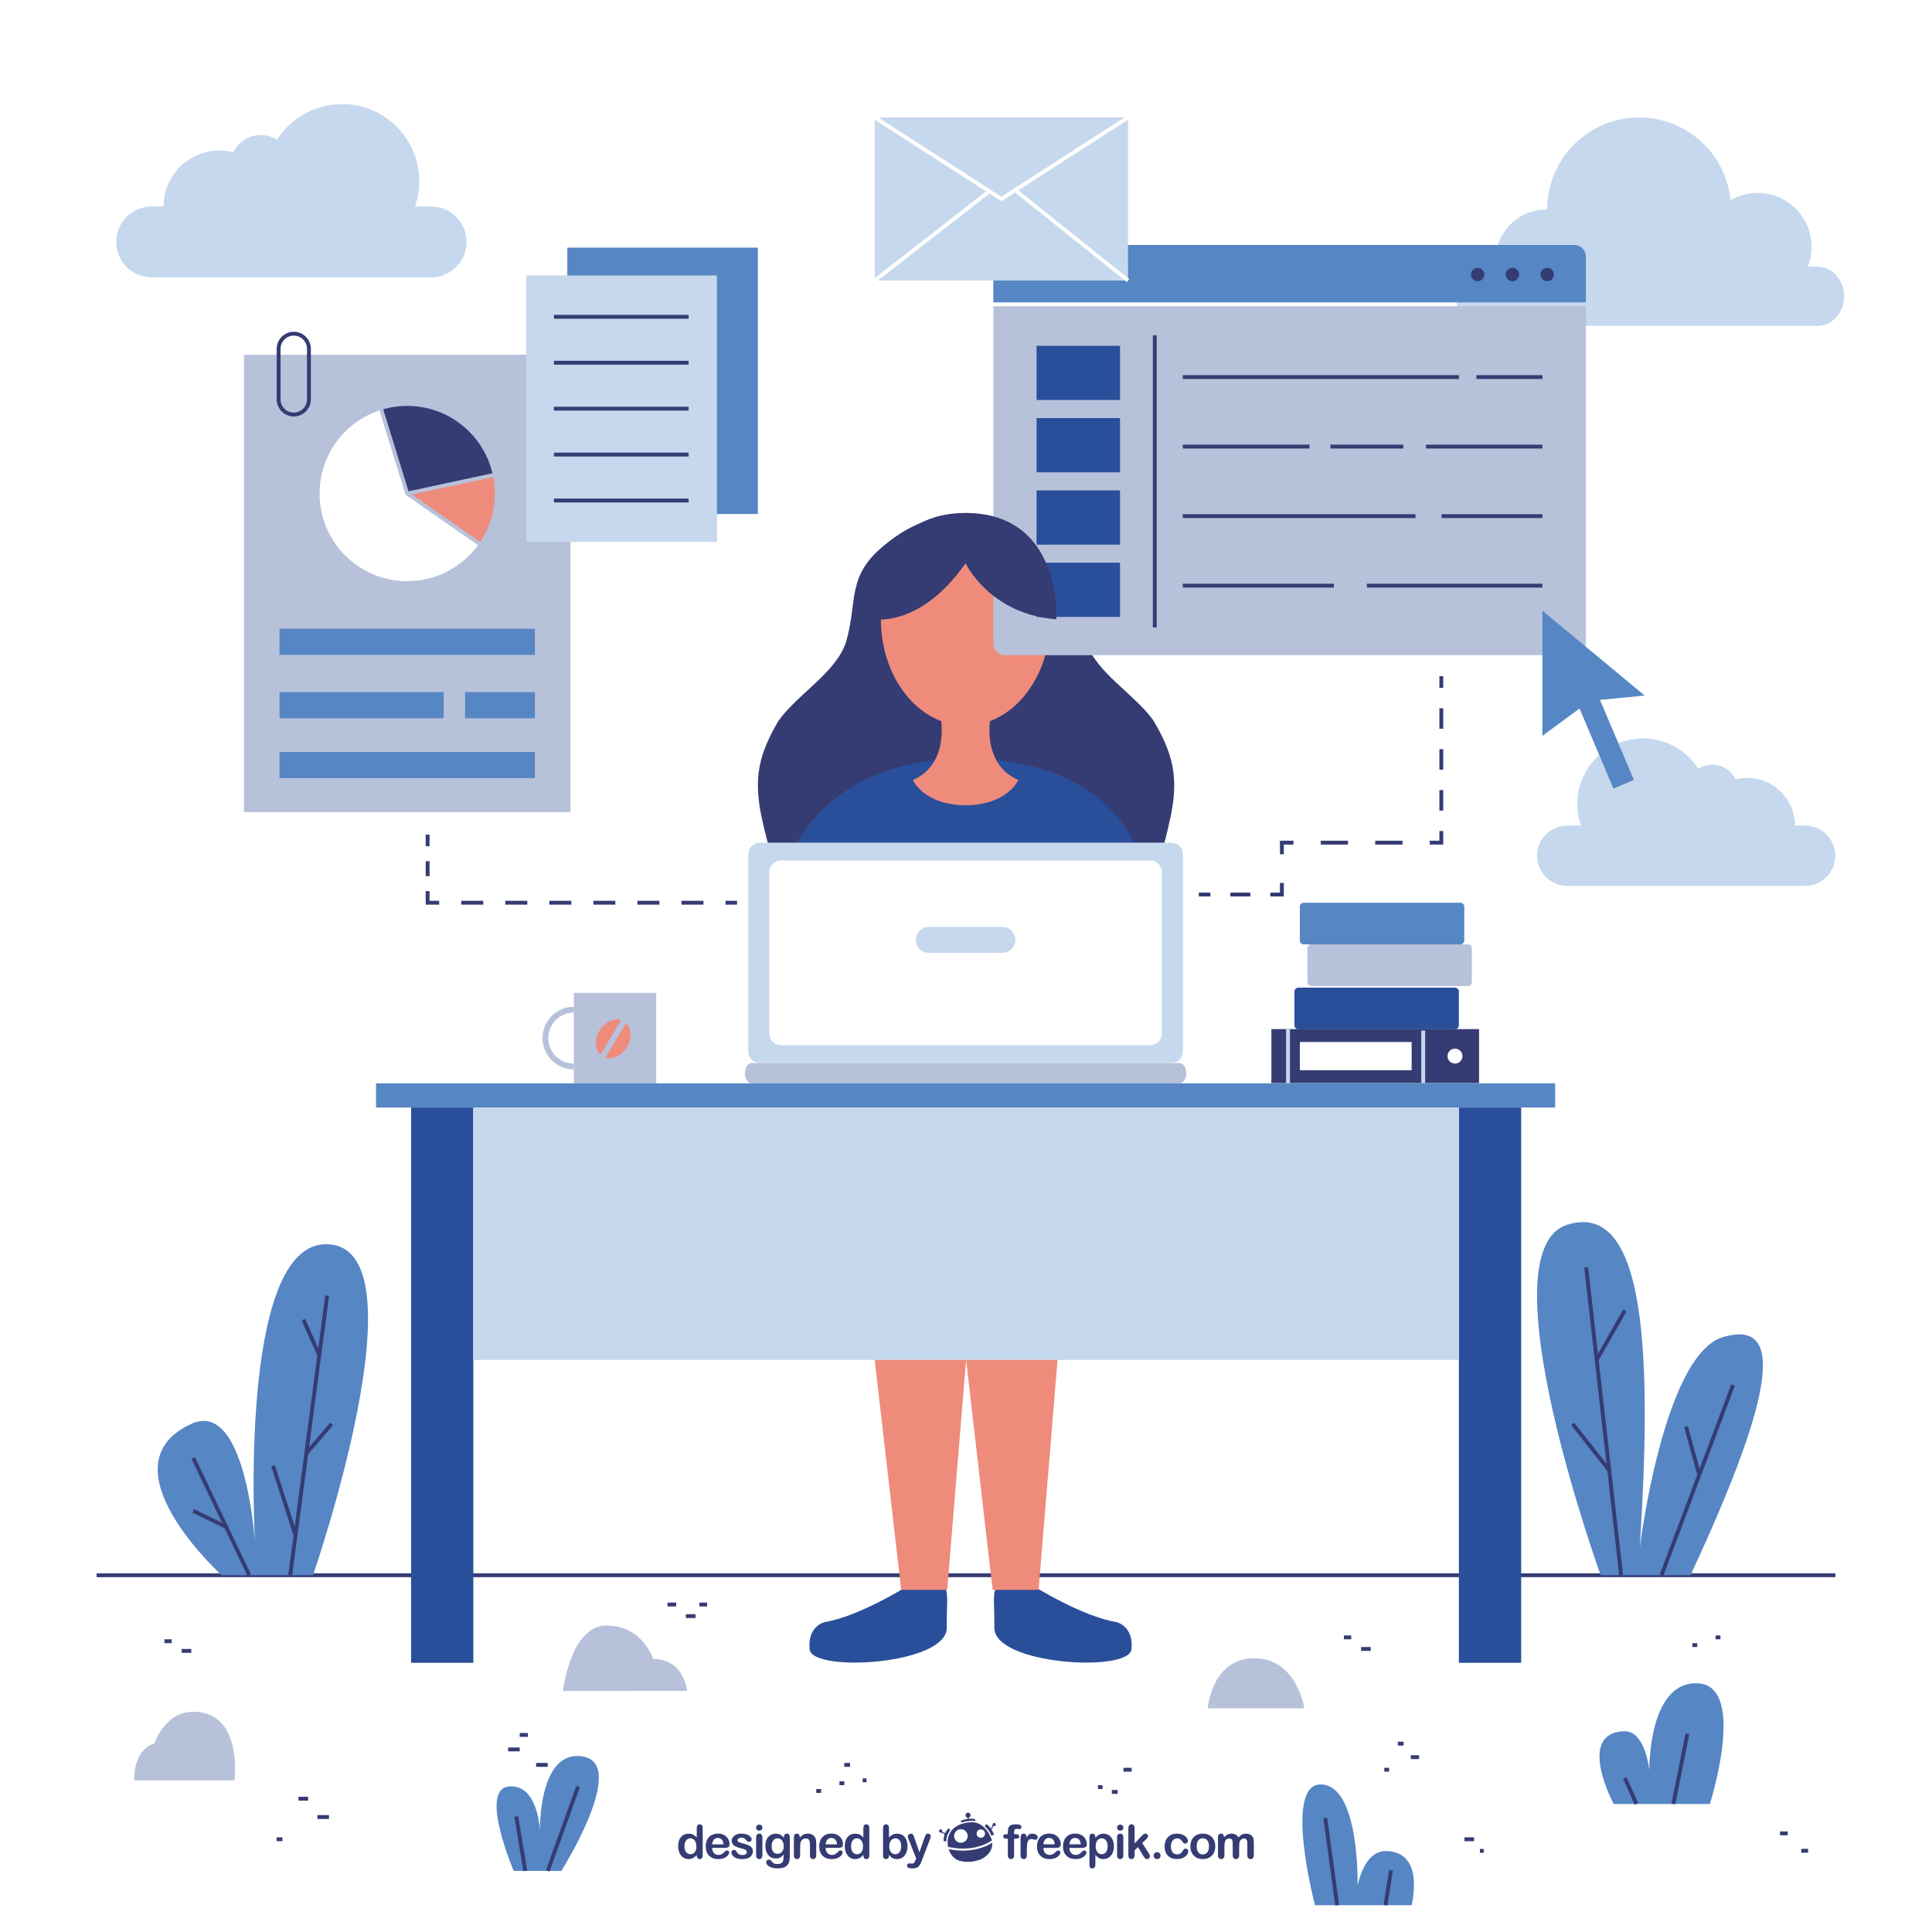 <?xml version="1.0" encoding="utf-8"?>
<!-- Generator: Adobe Illustrator 27.5.0, SVG Export Plug-In . SVG Version: 6.00 Build 0)  -->
<svg version="1.1" xmlns="http://www.w3.org/2000/svg" xmlns:xlink="http://www.w3.org/1999/xlink" x="0px" y="0px"
	 viewBox="0 0 500 500" style="enable-background:new 0 0 500 500;" xml:space="preserve">
<g id="BACKGROUND">
	<rect style="fill:#FFFFFF;" width="500" height="500"/>
</g>
<g id="OBJECTS">
	<g>
		<path style="fill:#353C73;" d="M292.529,238.5c5.5-8,8.5-18,10.5-27.5c2-10,0.5-16-4.5-24.5c-5-7-15-12.5-17.5-20.5
			c-3-10.5,0-17-10-25c-6-5-13-8-21-8H250c-8,0-15,3-21,8c-10,8-7,14.5-10,25c-2.5,8-12.5,13.5-17.5,20.5c-5,8.5-6.5,14.5-4.5,24.5
			c2,9.5,5,19.5,10.5,27.5H292.529z"/>
		<path style="fill:#2A4F9A;" d="M293.555,217.982c-8.486-15.928-25.037-21.628-44.063-21.628c-18.439,0-34.553,6.892-43.254,21.721
			L293.555,217.982z"/>
		<path style="fill:#EF8B7B;" d="M256.56,184.293c0,0-3.25,13.083,6.969,17.581c0,0-2.787,6.541-13.935,6.541h0.603
			c-11.148,0-13.934-6.541-13.934-6.541c10.218-4.497,6.968-17.581,6.968-17.581H256.56z"/>
		<path style="fill:#EF8B7B;" d="M271.813,160.273c0,15.196-9.815,27.513-21.917,27.513c-12.106,0-21.918-12.317-21.918-27.513
			c0-15.196,9.811-27.513,21.918-27.513C261.998,132.76,271.813,145.077,271.813,160.273z"/>
	</g>
	<path style="fill:#C6D8ED;" d="M470.357,69.01h-2.505c0.624-1.585,0.979-3.306,0.979-5.112c0-7.725-6.263-13.987-13.988-13.987
		c-2.541,0-4.917,0.688-6.971,1.873c-1.209-12.008-11.345-21.381-23.671-21.381c-13.14,0-23.792,10.652-23.792,23.792
		c0,0.002,0,0.005,0,0.007c-0.047,0-0.093-0.007-0.141-0.007c-7.317,0-13.251,5.933-13.251,13.251c0,0.53,0.039,1.05,0.101,1.564
		h-3.444c-3.812,0-6.898,3.43-6.898,7.66c0,4.231,3.087,7.661,6.898,7.661h86.684c3.811,0,6.898-3.43,6.898-7.661
		C477.256,72.44,474.168,69.01,470.357,69.01z"/>
	<path style="fill:#C6D8ED;" d="M405.585,213.657h3.561c-0.601-1.741-0.943-3.603-0.943-5.548c0-9.392,7.613-17.006,17.006-17.006
		c6.018,0,11.294,3.13,14.315,7.846c1.038-0.654,2.263-1.038,3.581-1.038c2.661,0,4.956,1.548,6.051,3.789
		c0.973-0.248,1.989-0.379,3.039-0.379c6.814,0,12.337,5.523,12.337,12.336h2.617c4.309,0,7.801,3.493,7.801,7.802
		c0,4.309-3.492,7.802-7.801,7.802h-61.564c-4.309,0-7.801-3.493-7.801-7.802C397.784,217.15,401.276,213.657,405.585,213.657z"/>
	<path style="fill:#C6D8ED;" d="M111.58,53.445h-4.184c0.706-2.045,1.109-4.233,1.109-6.519c0-11.035-8.946-19.982-19.981-19.982
		c-7.07,0-13.27,3.678-16.82,9.219c-1.22-0.768-2.659-1.219-4.207-1.219c-3.128,0-5.824,1.818-7.11,4.451
		c-1.142-0.291-2.338-0.446-3.571-0.446c-8.005,0-14.495,6.49-14.495,14.495h-3.075c-5.063,0-9.167,4.104-9.167,9.167
		c0,5.062,4.104,9.167,9.167,9.167h72.333c5.063,0,9.167-4.104,9.167-9.167C120.747,57.549,116.643,53.445,111.58,53.445z"/>
	<g>
		<g>
			<path style="fill:#5686C4;" d="M410.429,78.25V66.395c0-1.65-1.35-3-3-3H260.074c-1.65,0-3,1.35-3,3V78.25H410.429z"/>
			<path style="fill:#B7C1DA;" d="M257.074,79.25v87.312c0,1.65,1.35,3,3,3h147.354c1.65,0,3-1.35,3-3V79.25H257.074z"/>
		</g>
		<line style="fill:none;stroke:#353C73;stroke-miterlimit:10;" x1="298.858" y1="86.788" x2="298.858" y2="162.364"/>
		<g>
			<line style="fill:none;stroke:#353C73;stroke-miterlimit:10;" x1="382.083" y1="97.585" x2="399.178" y2="97.585"/>
			<line style="fill:none;stroke:#353C73;stroke-miterlimit:10;" x1="306.103" y1="97.585" x2="377.584" y2="97.585"/>
			<line style="fill:none;stroke:#353C73;stroke-miterlimit:10;" x1="369.037" y1="115.579" x2="399.178" y2="115.579"/>
			<line style="fill:none;stroke:#353C73;stroke-miterlimit:10;" x1="344.295" y1="115.579" x2="363.188" y2="115.579"/>
			<line style="fill:none;stroke:#353C73;stroke-miterlimit:10;" x1="306.103" y1="115.579" x2="338.896" y2="115.579"/>
			<line style="fill:none;stroke:#353C73;stroke-miterlimit:10;" x1="373.086" y1="133.573" x2="399.178" y2="133.573"/>
			<line style="fill:none;stroke:#353C73;stroke-miterlimit:10;" x1="306.103" y1="133.573" x2="366.338" y2="133.573"/>
			<line style="fill:none;stroke:#353C73;stroke-miterlimit:10;" x1="353.741" y1="151.567" x2="399.178" y2="151.567"/>
			<line style="fill:none;stroke:#353C73;stroke-miterlimit:10;" x1="306.103" y1="151.567" x2="345.194" y2="151.567"/>
		</g>
		<g>
			<rect x="268.268" y="89.487" style="fill:#2A4F9A;" width="21.594" height="14.035"/>
			<rect x="268.268" y="108.201" style="fill:#2A4F9A;" width="21.594" height="14.037"/>
			<rect x="268.268" y="126.915" style="fill:#2A4F9A;" width="21.594" height="14.036"/>
			<rect x="268.268" y="145.63" style="fill:#2A4F9A;" width="21.594" height="14.035"/>
		</g>
		<path style="fill:#353C73;stroke:#353C73;stroke-miterlimit:10;" d="M401.648,71.043c0,0.682-0.554,1.235-1.235,1.235
			c-0.683,0-1.235-0.553-1.235-1.235c0-0.682,0.553-1.234,1.235-1.234C401.095,69.808,401.648,70.361,401.648,71.043z"/>
		<path style="fill:#353C73;stroke:#353C73;stroke-miterlimit:10;" d="M392.65,71.043c0,0.682-0.553,1.235-1.235,1.235
			c-0.682,0-1.235-0.553-1.235-1.235c0-0.682,0.554-1.234,1.235-1.234C392.098,69.808,392.65,70.361,392.65,71.043z"/>
		<path style="fill:#353C73;stroke:#353C73;stroke-miterlimit:10;" d="M383.653,71.043c0,0.682-0.553,1.235-1.235,1.235
			c-0.682,0-1.235-0.553-1.235-1.235c0-0.682,0.554-1.234,1.235-1.234C383.101,69.808,383.653,70.361,383.653,71.043z"/>
	</g>
	<polygon style="fill:#5686C4;" points="408.782,183.361 417.553,204.075 422.844,201.834 414.073,181.121 425.644,180.013 
		399.178,158.045 399.178,190.435 	"/>
	<line style="fill:none;stroke:#353C73;stroke-miterlimit:10;" x1="25" y1="407.667" x2="475" y2="407.667"/>
	<path style="fill:#353C73;" d="M273.386,160.273c-17.329-1.306-23.49-14.503-23.49-14.503
		c-11.553,16.528-23.49,14.503-23.49,14.503s-1.63-27.513,23.49-27.513S273.386,160.273,273.386,160.273z"/>
	<g>
		<rect x="148.503" y="256.951" style="fill:#B7C1DA;" width="21.327" height="23.41"/>
		<path style="fill:none;stroke:#B7C1DA;stroke-width:1.5;stroke-miterlimit:10;" d="M148.503,276.006
			c-4.059,0-7.349-3.291-7.349-7.349c0-4.059,3.29-7.349,7.349-7.349"/>
		<path style="fill:#EF8B7B;" d="M162.249,270.964c-1.504,2.523-4.312,3.622-6.27,2.454c-1.959-1.168-2.328-4.159-0.823-6.684
			c1.504-2.522,4.312-3.622,6.27-2.454C163.385,265.448,163.754,268.44,162.249,270.964z"/>
		
			<line style="fill:none;stroke:#B7C1DA;stroke-width:1.5;stroke-miterlimit:10;" x1="161.426" y1="264.28" x2="155.979" y2="273.418"/>
	</g>
	<g>
		<path style="fill:#B7C1DA;" d="M307.006,277.737c0-1.445-0.783-2.62-1.748-2.62H194.535c-0.966,0-1.748,1.175-1.748,2.62l0,0
			c0,1.449,0.782,2.624,1.748,2.624h110.723C306.223,280.361,307.006,279.186,307.006,277.737L307.006,277.737z"/>
		<g>
			<path style="fill:#C6D8ED;" d="M306.133,221.076c0-1.65-1.35-3-3-3H196.66c-1.65,0-3,1.35-3,3v51.041c0,1.65,1.35,3,3,3h106.473
				c1.65,0,3-1.35,3-3V221.076z"/>
		</g>
		<g>
			<path style="fill:#FFFFFF;" d="M300.703,225.7c0-1.65-1.35-3-3-3H202.09c-1.65,0-3,1.35-3,3v41.793c0,1.65,1.35,3,3,3h95.613
				c1.65,0,3-1.35,3-3V225.7z"/>
		</g>
		<path style="fill:#C6D8ED;" d="M262.773,243.236c0,1.855-1.504,3.36-3.359,3.36H240.38c-1.857,0-3.362-1.505-3.362-3.36l0,0
			c0-1.857,1.505-3.362,3.362-3.362h19.034C261.27,239.874,262.773,241.379,262.773,243.236L262.773,243.236z"/>
	</g>
	<g>
		<path style="fill:#2A4F9A;" d="M377.553,256.599c0-0.55-0.45-1-1-1H336c-0.55,0-1,0.45-1,1v8.78c0,0.55,0.45,1,1,1h40.553
			c0.55,0,1-0.45,1-1V256.599z"/>
	</g>
	<g>
		<path style="fill:#B7C1DA;" d="M380.912,245.401c0-0.55-0.45-1-1-1h-40.553c-0.55,0-1,0.45-1,1v8.78c0,0.55,0.45,1,1,1h40.553
			c0.55,0,1-0.45,1-1V245.401z"/>
	</g>
	<g>
		<path style="fill:#5686C4;" d="M378.953,234.621c0-0.55-0.45-1-1-1H337.4c-0.55,0-1,0.45-1,1v8.78c0,0.55,0.45,1,1,1h40.553
			c0.55,0,1-0.45,1-1V234.621z"/>
	</g>
	<g>
		<rect x="97.324" y="280.361" style="fill:#5686C4;" width="305.145" height="6.265"/>
		<rect x="106.383" y="286.626" style="fill:#2A4F9A;" width="16.119" height="143.706"/>
		<rect x="377.557" y="286.626" style="fill:#2A4F9A;" width="16.119" height="143.706"/>
		<rect x="122.451" y="286.626" style="fill:#C6D8ED;" width="255.098" height="65.311"/>
		<g>
			<rect x="329.029" y="266.333" style="fill:#353C73;" width="53.75" height="13.973"/>
			<rect x="336.4" y="269.668" style="fill:#FFFFFF;" width="28.933" height="7.303"/>
			<line style="fill:none;stroke:#C6D8ED;stroke-miterlimit:10;" x1="333.333" y1="266.333" x2="333.333" y2="280.361"/>
			<line style="fill:none;stroke:#C6D8ED;stroke-miterlimit:10;" x1="368.333" y1="266.728" x2="368.333" y2="280.315"/>
			<path style="fill:#FFFFFF;" d="M378.482,273.319c0,1.068-0.866,1.935-1.935,1.935c-1.068,0-1.935-0.866-1.935-1.935
				c0-1.068,0.866-1.935,1.935-1.935C377.616,271.385,378.482,272.251,378.482,273.319z"/>
		</g>
	</g>
	<g>
		<rect x="63.133" y="91.82" style="fill:#B7C1DA;" width="84.5" height="118.362"/>
		<path style="fill:none;stroke:#353C73;stroke-miterlimit:10;" d="M79.951,103.359c0,2.165-1.755,3.921-3.921,3.921l0,0
			c-2.165,0-3.92-1.755-3.92-3.921V90.281c0-2.166,1.755-3.921,3.92-3.921l0,0c2.165,0,3.921,1.755,3.921,3.921V103.359z"/>
		<g>
			<path style="fill:#EF8B7B;" d="M98.593,106.081l0.099-0.031C98.66,106.06,98.626,106.07,98.593,106.081z"/>
			<path style="fill:#353C73;" d="M105.726,127.142l21.723-4.656c-2.366-9.998-11.344-17.44-22.065-17.44
				c-2.155,0-4.238,0.307-6.213,0.869L105.726,127.142z"/>
			<path style="fill:#EF8B7B;" d="M106.614,127.974l17.664,12.297c2.391-3.593,3.786-7.905,3.786-12.545
				c0-1.458-0.143-2.882-0.406-4.263L106.614,127.974z"/>
			<path style="fill:#FFFFFF;" d="M104.956,128.038l-6.742-21.83c-9.012,3.001-15.512,11.498-15.512,21.518
				c0,12.526,10.154,22.681,22.681,22.681c7.528,0,14.196-3.671,18.322-9.317L104.956,128.038z"/>
		</g>
		<rect x="72.339" y="162.713" style="fill:#5686C4;" width="66.089" height="6.761"/>
		<rect x="72.339" y="194.609" style="fill:#5686C4;" width="66.089" height="6.761"/>
		<rect x="72.339" y="179.121" style="fill:#5686C4;" width="42.479" height="6.761"/>
		<rect x="120.362" y="179.121" style="fill:#5686C4;" width="18.066" height="6.761"/>
	</g>
	<g>
		<g>
			<line style="fill:none;stroke:#353C73;stroke-miterlimit:10;" x1="373.014" y1="175" x2="373.014" y2="178"/>
			
				<line style="fill:none;stroke:#353C73;stroke-miterlimit:10;stroke-dasharray:5.296,5.296;" x1="373.014" y1="183.296" x2="373.014" y2="212.427"/>
			<polyline style="fill:none;stroke:#353C73;stroke-miterlimit:10;" points="373.014,215.075 373.014,218.075 370.014,218.075 			
				"/>
			
				<line style="fill:none;stroke:#353C73;stroke-miterlimit:10;stroke-dasharray:7.053,7.053;" x1="362.961" y1="218.075" x2="338.276" y2="218.075"/>
			<polyline style="fill:none;stroke:#353C73;stroke-miterlimit:10;" points="334.75,218.075 331.75,218.075 331.75,221.075 			"/>
			<polyline style="fill:none;stroke:#353C73;stroke-miterlimit:10;" points="331.75,228.5 331.75,231.5 328.75,231.5 			"/>
			
				<line style="fill:none;stroke:#353C73;stroke-miterlimit:10;stroke-dasharray:5.167,5.167;" x1="323.583" y1="231.5" x2="315.833" y2="231.5"/>
			<line style="fill:none;stroke:#353C73;stroke-miterlimit:10;" x1="313.25" y1="231.5" x2="310.25" y2="231.5"/>
		</g>
	</g>
	<g>
		<path style="fill:#2A4F9A;" d="M234.719,410.56c0,0-12.413,7.788-21.285,9.231c0,0-4.545,1.011-3.895,7.069
			c0.649,6.059,35.609,3.991,35.487-5.626C244.878,409.618,247.349,408.974,234.719,410.56z"/>
		<polygon style="fill:#EF8B7B;" points="245.13,411.457 233.228,411.457 226.372,351.936 250.029,351.936 		"/>
	</g>
	<g>
		<path style="fill:#2A4F9A;" d="M267.639,410.56c0,0,12.413,7.788,21.285,9.231c0,0,4.544,1.011,3.895,7.069
			c-0.65,6.059-35.609,3.991-35.486-5.626C257.479,409.618,255.009,408.974,267.639,410.56z"/>
		<polygon style="fill:#EF8B7B;" points="268.788,411.457 256.887,411.457 250.029,351.936 273.688,351.936 		"/>
	</g>
	<g>
		<g>
			<line style="fill:none;stroke:#353C73;stroke-miterlimit:10;" x1="110.667" y1="216" x2="110.667" y2="219"/>
			
				<line style="fill:none;stroke:#353C73;stroke-miterlimit:10;stroke-dasharray:3.873,3.873;" x1="110.667" y1="222.874" x2="110.667" y2="228.684"/>
			<polyline style="fill:none;stroke:#353C73;stroke-miterlimit:10;" points="110.667,230.621 110.667,233.621 113.667,233.621 			
				"/>
			
				<line style="fill:none;stroke:#353C73;stroke-miterlimit:10;stroke-dasharray:5.699,5.699;" x1="119.366" y1="233.621" x2="184.901" y2="233.621"/>
			<line style="fill:none;stroke:#353C73;stroke-miterlimit:10;" x1="187.75" y1="233.621" x2="190.75" y2="233.621"/>
		</g>
	</g>
	<g>
		<rect x="226.372" y="30.402" style="fill:#C6D8ED;" width="65.553" height="42.196"/>
		<polyline style="fill:none;stroke:#FFFFFF;stroke-miterlimit:10;" points="291.925,30.402 259.148,51.5 226.372,30.402 		"/>
		<line style="fill:none;stroke:#FFFFFF;stroke-miterlimit:10;" x1="256.036" y1="49.496" x2="226.372" y2="72.598"/>
		<line style="fill:none;stroke:#FFFFFF;stroke-miterlimit:10;" x1="263.057" y1="49.496" x2="291.925" y2="72.598"/>
	</g>
	<g>
		<rect x="146.816" y="64.092" style="fill:#5686C4;" width="49.327" height="68.939"/>
		<rect x="136.218" y="71.29" style="fill:#C6D8ED;" width="49.327" height="68.938"/>
		<g>
			<line style="fill:none;stroke:#353C73;stroke-miterlimit:10;" x1="143.35" y1="81.987" x2="178.216" y2="81.987"/>
			<line style="fill:none;stroke:#353C73;stroke-miterlimit:10;" x1="143.35" y1="93.873" x2="178.216" y2="93.873"/>
			<line style="fill:none;stroke:#353C73;stroke-miterlimit:10;" x1="143.35" y1="105.759" x2="178.216" y2="105.759"/>
			<line style="fill:none;stroke:#353C73;stroke-miterlimit:10;" x1="143.35" y1="117.645" x2="178.216" y2="117.645"/>
			<line style="fill:none;stroke:#353C73;stroke-miterlimit:10;" x1="143.35" y1="129.531" x2="178.216" y2="129.531"/>
		</g>
	</g>
	<g>
		<path style="fill:#5686C4;" d="M57.36,407.667c0,0-31.243-28.433-7.86-39.167c14.25-6.542,16.5,31,16.5,31S61.427,322,84.379,322
			C110.667,322,81,407.667,81,407.667H57.36z"/>
		<line style="fill:none;stroke:#353C73;stroke-miterlimit:10;" x1="84.666" y1="335.334" x2="75.108" y2="407.667"/>
		<line style="fill:none;stroke:#353C73;stroke-miterlimit:10;" x1="50" y1="377.334" x2="64.5" y2="407.667"/>
		<line style="fill:none;stroke:#353C73;stroke-miterlimit:10;" x1="82.632" y1="350.728" x2="78.5" y2="341.5"/>
		<line style="fill:none;stroke:#353C73;stroke-miterlimit:10;" x1="79.271" y1="376.159" x2="85.833" y2="368.5"/>
		<line style="fill:none;stroke:#353C73;stroke-miterlimit:10;" x1="70.666" y1="379.334" x2="76.474" y2="397.334"/>
		<line style="fill:none;stroke:#353C73;stroke-miterlimit:10;" x1="58.525" y1="395.167" x2="50" y2="391"/>
	</g>
	<g>
		<path style="fill:#5686C4;" d="M414.253,407.667c0,0-30.253-83.667-8.753-90.667s21.748,38,18.874,83.5c0,0,6.126-50,21.626-54.5
			s14,13.334-8.5,61.667H414.253z"/>
		<line style="fill:none;stroke:#353C73;stroke-miterlimit:10;" x1="410.5" y1="328" x2="419.551" y2="407.667"/>
		<line style="fill:none;stroke:#353C73;stroke-miterlimit:10;" x1="448.5" y1="358.478" x2="430" y2="407.667"/>
		<line style="fill:none;stroke:#353C73;stroke-miterlimit:10;" x1="420.5" y1="339.167" x2="413.22" y2="351.936"/>
		<line style="fill:none;stroke:#353C73;stroke-miterlimit:10;" x1="407" y1="368.5" x2="416.465" y2="380.505"/>
		<line style="fill:none;stroke:#353C73;stroke-miterlimit:10;" x1="436.333" y1="369.167" x2="439.768" y2="381.697"/>
	</g>
	<g>
		<line style="fill:none;stroke:#353C73;stroke-miterlimit:10;" x1="42.562" y1="424.75" x2="44.437" y2="424.75"/>
		<line style="fill:none;stroke:#353C73;stroke-miterlimit:10;" x1="47" y1="427.25" x2="49.5" y2="427.25"/>
	</g>
	<g>
		<line style="fill:none;stroke:#353C73;stroke-miterlimit:10;" x1="131.5" y1="452.75" x2="134.5" y2="452.75"/>
		<line style="fill:none;stroke:#353C73;stroke-miterlimit:10;" x1="134.5" y1="449" x2="136.625" y2="449"/>
		<line style="fill:none;stroke:#353C73;stroke-miterlimit:10;" x1="138.75" y1="456.75" x2="141.75" y2="456.75"/>
	</g>
	<g>
		<line style="fill:none;stroke:#353C73;stroke-miterlimit:10;" x1="172.75" y1="415.25" x2="175" y2="415.25"/>
		<line style="fill:none;stroke:#353C73;stroke-miterlimit:10;" x1="177.5" y1="418.25" x2="180" y2="418.25"/>
		<line style="fill:none;stroke:#353C73;stroke-miterlimit:10;" x1="181" y1="415.25" x2="183" y2="415.25"/>
	</g>
	<g>
		<line style="fill:none;stroke:#353C73;stroke-miterlimit:10;" x1="347.813" y1="423.75" x2="349.688" y2="423.75"/>
		<line style="fill:none;stroke:#353C73;stroke-miterlimit:10;" x1="352.25" y1="426.75" x2="354.75" y2="426.75"/>
	</g>
	<line style="fill:none;stroke:#353C73;stroke-miterlimit:10;" x1="287.75" y1="463.75" x2="289.25" y2="463.75"/>
	<g>
		<line style="fill:none;stroke:#353C73;stroke-miterlimit:10;" x1="284.164" y1="462.5" x2="285.336" y2="462.5"/>
		<line style="fill:none;stroke:#353C73;stroke-miterlimit:10;" x1="290.75" y1="458" x2="292.882" y2="458"/>
	</g>
	<g>
		<line style="fill:none;stroke:#353C73;stroke-miterlimit:10;" x1="444" y1="423.75" x2="445.25" y2="423.75"/>
		<line style="fill:none;stroke:#353C73;stroke-miterlimit:10;" x1="438" y1="425.75" x2="439.25" y2="425.75"/>
	</g>
	<g>
		<line style="fill:none;stroke:#353C73;stroke-miterlimit:10;" x1="460.667" y1="474.474" x2="462.667" y2="474.474"/>
		<line style="fill:none;stroke:#353C73;stroke-miterlimit:10;" x1="466.167" y1="478.974" x2="467.935" y2="478.974"/>
	</g>
	<g>
		<line style="fill:none;stroke:#353C73;stroke-miterlimit:10;" x1="379" y1="476" x2="381.5" y2="476"/>
		<line style="fill:none;stroke:#353C73;stroke-miterlimit:10;" x1="383" y1="479" x2="384" y2="479"/>
	</g>
	<g>
		<line style="fill:none;stroke:#353C73;stroke-miterlimit:10;" x1="85.147" y1="470.25" x2="82.147" y2="470.25"/>
		<line style="fill:none;stroke:#353C73;stroke-miterlimit:10;" x1="79.75" y1="465.5" x2="77.25" y2="465.5"/>
		<line style="fill:none;stroke:#353C73;stroke-miterlimit:10;" x1="71.589" y1="476" x2="73.089" y2="476"/>
	</g>
	<g>
		<line style="fill:none;stroke:#353C73;stroke-miterlimit:10;" x1="361.75" y1="451.25" x2="363.25" y2="451.25"/>
		<line style="fill:none;stroke:#353C73;stroke-miterlimit:10;" x1="365.118" y1="454.75" x2="367.25" y2="454.75"/>
		<line style="fill:none;stroke:#353C73;stroke-miterlimit:10;" x1="358.25" y1="458" x2="359.5" y2="458"/>
	</g>
	<g>
		<line style="fill:none;stroke:#353C73;stroke-miterlimit:10;" x1="218.5" y1="456.75" x2="220" y2="456.75"/>
		<line style="fill:none;stroke:#353C73;stroke-miterlimit:10;" x1="223.25" y1="460.75" x2="224.25" y2="460.75"/>
		<line style="fill:none;stroke:#353C73;stroke-miterlimit:10;" x1="217.25" y1="461.5" x2="218.5" y2="461.5"/>
		<line style="fill:none;stroke:#353C73;stroke-miterlimit:10;" x1="211.25" y1="463.5" x2="212.5" y2="463.5"/>
	</g>
	<path style="fill:#B7C1DA;" d="M312.557,442.113h25c0,0-1.917-12.959-12.958-12.959
		C313.557,429.154,312.557,442.113,312.557,442.113z"/>
	<path style="fill:#B7C1DA;" d="M34.719,460.75h25.947C60.666,460.75,63,443,50,443c-7.438,0-10.052,8.25-10.052,8.25
		S34.719,452.167,34.719,460.75z"/>
	<g>
		<path style="fill:#5686C4;" d="M417.626,466.866h24.883c0,0,9.768-30.608-3.116-31.221c-12.884-0.612-12.551,22.471-12.551,22.471
			s-0.997-10.389-6.666-10.083C407.842,448.699,417.626,466.866,417.626,466.866z"/>
		<line style="fill:none;stroke:#353C73;stroke-miterlimit:10;" x1="433.061" y1="466.866" x2="436.701" y2="448.699"/>
		<line style="fill:none;stroke:#353C73;stroke-miterlimit:10;" x1="420.509" y1="460.116" x2="423.509" y2="466.866"/>
	</g>
	<g>
		<path style="fill:#5686C4;" d="M132.945,484.185h12.333c0,0,17.334-27.5,5.667-29.583c-11.667-2.083-11.208,19.147-11.208,19.147
			s-0.459-12.23-8.125-11.397C123.945,463.185,132.945,484.185,132.945,484.185z"/>
		<line style="fill:none;stroke:#353C73;stroke-miterlimit:10;" x1="149.611" y1="462.352" x2="141.75" y2="484.185"/>
		<line style="fill:none;stroke:#353C73;stroke-miterlimit:10;" x1="133.611" y1="470.102" x2="135.945" y2="484.185"/>
	</g>
	<g>
		<path style="fill:#5686C4;" d="M365.314,493.06c0,0,3.667-14-6.758-14c-5.667,0-7.218,9-7.218,9s0.642-25.833-9.358-26.25
			s-1.667,31.25-1.667,31.25H365.314z"/>
		<line style="fill:none;stroke:#353C73;stroke-miterlimit:10;" x1="342.981" y1="470.507" x2="346.057" y2="493.06"/>
		<line style="fill:none;stroke:#353C73;stroke-miterlimit:10;" x1="359.981" y1="484.06" x2="358.557" y2="493.06"/>
	</g>
	<path style="fill:#B7C1DA;" d="M177.806,437.615c0,0-0.667-8.268-8.75-8.268c0,0-2.75-8.667-12.083-8.667
		c-9.334,0-11.292,16.946-11.292,16.946L177.806,437.615z"/>
</g>
<g id="DESIGNED_BY_FREEPIK">
	<g id="XMLID_76_">
		<g id="XMLID_929_">
			<path id="XMLID_958_" style="fill:#353C73;" d="M181.087,472.134c-0.246,0-0.435,0.085-0.567,0.255
				c-0.133,0.17-0.199,0.421-0.199,0.753v2.393c-0.304-0.332-0.617-0.579-0.937-0.739c-0.321-0.159-0.715-0.24-1.182-0.24
				c-0.807,0-1.458,0.283-1.953,0.849c-0.494,0.566-0.742,1.355-0.742,2.369c0,0.479,0.063,0.923,0.188,1.335
				c0.124,0.412,0.307,0.77,0.549,1.074c0.241,0.305,0.526,0.539,0.857,0.703c0.33,0.164,0.689,0.246,1.078,0.246
				c0.293,0,0.563-0.04,0.809-0.122c0.247-0.08,0.477-0.199,0.689-0.356c0.212-0.155,0.426-0.358,0.644-0.607v0.16
				c0,0.297,0.072,0.525,0.217,0.685c0.145,0.16,0.328,0.24,0.549,0.24c0.226,0,0.409-0.077,0.552-0.231
				c0.143-0.154,0.213-0.386,0.213-0.694v-7.147c0-0.305-0.066-0.534-0.199-0.69C181.52,472.212,181.332,472.134,181.087,472.134z
				 M180.021,478.975c-0.141,0.306-0.329,0.533-0.563,0.682c-0.236,0.148-0.496,0.223-0.781,0.223c-0.28,0-0.539-0.078-0.777-0.236
				c-0.237-0.154-0.424-0.387-0.561-0.695c-0.136-0.31-0.205-0.683-0.205-1.122c0-0.415,0.063-0.78,0.193-1.096
				c0.128-0.314,0.31-0.556,0.543-0.724c0.233-0.168,0.499-0.252,0.795-0.252c0.285,0,0.547,0.082,0.787,0.245
				c0.239,0.165,0.429,0.402,0.569,0.713c0.141,0.311,0.21,0.682,0.21,1.113C180.232,478.283,180.163,478.667,180.021,478.975z"/>
			<path id="XMLID_954_" style="fill:#353C73;" d="M188.452,478.054c0.233-0.122,0.35-0.385,0.35-0.793
				c0-0.438-0.113-0.87-0.338-1.294c-0.225-0.423-0.564-0.769-1.019-1.035c-0.453-0.268-0.996-0.399-1.628-0.399
				c-0.487,0-0.93,0.077-1.33,0.233c-0.4,0.156-0.737,0.381-1.01,0.674c-0.272,0.293-0.48,0.643-0.623,1.054
				c-0.143,0.409-0.213,0.853-0.213,1.332c0,1.017,0.289,1.822,0.867,2.415c0.577,0.593,1.387,0.891,2.427,0.891
				c0.456,0,0.858-0.06,1.207-0.178c0.352-0.12,0.641-0.268,0.874-0.448c0.231-0.181,0.404-0.368,0.519-0.565
				c0.115-0.196,0.172-0.366,0.172-0.514c0-0.166-0.052-0.294-0.155-0.386c-0.103-0.09-0.237-0.137-0.403-0.137
				c-0.154,0-0.273,0.036-0.356,0.107c-0.203,0.19-0.366,0.34-0.492,0.451s-0.265,0.216-0.415,0.313
				c-0.15,0.098-0.305,0.167-0.466,0.214c-0.16,0.044-0.337,0.067-0.531,0.067c-0.289,0-0.553-0.07-0.792-0.213
				c-0.239-0.143-0.432-0.355-0.576-0.636c-0.144-0.281-0.219-0.605-0.222-0.974h3.168
				C187.89,478.234,188.219,478.174,188.452,478.054z M184.297,477.315c0.055-0.547,0.212-0.96,0.472-1.238
				c0.259-0.28,0.59-0.418,0.994-0.418c0.423,0,0.764,0.137,1.024,0.411c0.259,0.275,0.409,0.69,0.448,1.245H184.297z"/>
			<path id="XMLID_952_" style="fill:#353C73;" d="M193.878,477.617c-0.319-0.17-0.729-0.316-1.231-0.439
				c-0.424-0.104-0.756-0.19-0.997-0.261c-0.242-0.07-0.434-0.161-0.576-0.27c-0.143-0.108-0.213-0.247-0.213-0.418
				c0-0.186,0.097-0.342,0.291-0.465c0.194-0.126,0.437-0.188,0.73-0.188c0.286,0,0.511,0.047,0.677,0.142
				c0.166,0.096,0.31,0.223,0.433,0.381c0.151,0.189,0.284,0.331,0.401,0.426c0.116,0.096,0.258,0.144,0.424,0.144
				c0.23,0,0.407-0.061,0.532-0.178c0.124-0.119,0.187-0.271,0.187-0.457c0-0.171-0.058-0.345-0.175-0.523
				c-0.116-0.178-0.286-0.34-0.51-0.485c-0.223-0.147-0.502-0.265-0.837-0.351c-0.333-0.088-0.71-0.131-1.13-0.131
				c-0.535,0-0.99,0.085-1.367,0.259c-0.378,0.172-0.665,0.402-0.859,0.69c-0.194,0.289-0.291,0.597-0.291,0.92
				c0,0.364,0.105,0.671,0.315,0.921c0.21,0.249,0.489,0.45,0.839,0.602c0.351,0.152,0.804,0.298,1.362,0.435
				c0.494,0.12,0.849,0.244,1.066,0.375c0.216,0.131,0.323,0.338,0.323,0.622c0,0.187-0.104,0.352-0.311,0.497
				c-0.208,0.144-0.474,0.216-0.798,0.216c-0.4,0-0.715-0.07-0.947-0.213c-0.232-0.144-0.431-0.357-0.597-0.647
				c-0.082-0.149-0.169-0.267-0.261-0.351c-0.091-0.082-0.221-0.124-0.39-0.124c-0.194,0-0.355,0.064-0.481,0.19
				c-0.128,0.126-0.191,0.278-0.191,0.456c0,0.27,0.099,0.537,0.296,0.805c0.198,0.267,0.505,0.489,0.92,0.667
				c0.415,0.179,0.914,0.268,1.495,0.268c0.609,0,1.127-0.082,1.552-0.246c0.425-0.164,0.747-0.405,0.964-0.725
				c0.218-0.318,0.326-0.701,0.326-1.148c0-0.297-0.081-0.56-0.246-0.792C194.438,477.988,194.196,477.787,193.878,477.617z"/>
			<path id="XMLID_950_" style="fill:#353C73;" d="M196.486,474.543c-0.238,0-0.431,0.081-0.579,0.243
				c-0.149,0.162-0.222,0.404-0.222,0.724v4.636c0,0.316,0.073,0.56,0.222,0.73c0.148,0.17,0.341,0.255,0.579,0.255
				c0.238,0,0.433-0.083,0.588-0.249c0.154-0.166,0.232-0.412,0.232-0.736v-4.683c0-0.288-0.078-0.515-0.232-0.677
				C196.919,474.624,196.724,474.543,196.486,474.543z"/>
			<path id="XMLID_949_" style="fill:#353C73;" d="M196.504,472.204c-0.217,0-0.409,0.073-0.573,0.223
				c-0.165,0.149-0.246,0.337-0.246,0.567c0,0.254,0.08,0.449,0.24,0.588c0.16,0.138,0.353,0.208,0.579,0.208
				c0.217,0,0.405-0.071,0.563-0.212c0.158-0.14,0.238-0.335,0.238-0.584c0-0.258-0.081-0.453-0.244-0.588
				C196.9,472.272,196.714,472.204,196.504,472.204z"/>
			<path id="XMLID_945_" style="fill:#353C73;" d="M203.626,474.543c-0.217,0-0.396,0.077-0.535,0.231
				c-0.139,0.154-0.208,0.372-0.208,0.652v0.221c-0.289-0.376-0.602-0.651-0.938-0.829c-0.337-0.175-0.734-0.264-1.193-0.264
				c-0.384,0-0.736,0.068-1.056,0.204c-0.321,0.138-0.604,0.34-0.849,0.609c-0.245,0.268-0.433,0.599-0.566,0.991
				c-0.133,0.392-0.199,0.831-0.199,1.317c0,0.653,0.108,1.228,0.327,1.728c0.217,0.498,0.529,0.886,0.934,1.163
				c0.406,0.276,0.88,0.415,1.422,0.415c0.45,0,0.839-0.091,1.166-0.272c0.327-0.182,0.614-0.447,0.864-0.797
				c-0.008,0.531-0.02,0.916-0.036,1.155c-0.016,0.24-0.07,0.465-0.164,0.674c-0.093,0.209-0.255,0.373-0.486,0.489
				c-0.232,0.117-0.557,0.176-0.977,0.176c-0.205,0-0.387-0.02-0.545-0.057c-0.159-0.038-0.294-0.095-0.406-0.171
				c-0.112-0.078-0.216-0.171-0.309-0.28c-0.093-0.108-0.183-0.217-0.27-0.323c-0.178-0.21-0.386-0.315-0.624-0.315
				c-0.189,0-0.352,0.062-0.486,0.188c-0.135,0.123-0.202,0.284-0.202,0.482c0,0.262,0.119,0.516,0.356,0.764
				c0.238,0.247,0.576,0.448,1.014,0.605c0.439,0.155,0.938,0.233,1.496,0.233c0.609,0,1.119-0.061,1.528-0.184
				c0.409-0.122,0.741-0.311,0.994-0.563c0.253-0.254,0.438-0.574,0.551-0.961c0.115-0.389,0.173-0.852,0.173-1.39v-4.706
				c0-0.384-0.051-0.678-0.155-0.882C204.146,474.646,203.938,474.543,203.626,474.543z M202.6,478.908
				c-0.151,0.291-0.346,0.508-0.586,0.653c-0.239,0.144-0.493,0.217-0.762,0.217c-0.455,0-0.826-0.168-1.113-0.505
				c-0.287-0.336-0.431-0.834-0.431-1.49c0-0.648,0.139-1.149,0.419-1.501c0.279-0.352,0.649-0.528,1.113-0.528
				c0.475,0,0.858,0.184,1.148,0.553c0.291,0.367,0.437,0.882,0.437,1.542C202.825,478.265,202.749,478.617,202.6,478.908z"/>
			<path id="XMLID_944_" style="fill:#353C73;" d="M210.978,475.61c-0.165-0.339-0.418-0.602-0.753-0.788
				c-0.337-0.187-0.718-0.279-1.146-0.279c-0.439,0-0.828,0.088-1.166,0.264c-0.338,0.177-0.65,0.452-0.935,0.828v-0.195
				c0-0.193-0.034-0.358-0.104-0.493c-0.069-0.134-0.162-0.234-0.276-0.302c-0.114-0.068-0.244-0.102-0.387-0.102
				c-0.233,0-0.416,0.076-0.552,0.229c-0.134,0.152-0.201,0.383-0.201,0.691v4.683c0,0.316,0.076,0.56,0.226,0.73
				c0.15,0.17,0.342,0.255,0.576,0.255c0.241,0,0.438-0.082,0.59-0.246c0.152-0.164,0.228-0.411,0.228-0.739v-2.03
				c0-0.66,0.04-1.11,0.119-1.353c0.11-0.3,0.284-0.537,0.522-0.71c0.237-0.172,0.5-0.258,0.788-0.258
				c0.444,0,0.74,0.143,0.888,0.425c0.148,0.282,0.223,0.691,0.223,1.226v2.7c0,0.316,0.074,0.56,0.226,0.73
				c0.15,0.17,0.346,0.255,0.587,0.255c0.238,0,0.431-0.083,0.578-0.249c0.149-0.166,0.224-0.412,0.224-0.736v-3.016
				c0-0.357-0.017-0.648-0.048-0.878C211.155,476.023,211.085,475.809,210.978,475.61z"/>
			<path id="XMLID_939_" style="fill:#353C73;" d="M217.821,478.054c0.233-0.122,0.35-0.385,0.35-0.793
				c0-0.438-0.113-0.87-0.338-1.294c-0.226-0.423-0.565-0.769-1.019-1.035c-0.453-0.268-0.996-0.399-1.628-0.399
				c-0.487,0-0.93,0.077-1.33,0.233c-0.4,0.156-0.736,0.381-1.009,0.674c-0.273,0.293-0.481,0.643-0.624,1.054
				c-0.142,0.409-0.213,0.853-0.213,1.332c0,1.017,0.289,1.822,0.866,2.415c0.578,0.593,1.387,0.891,2.428,0.891
				c0.455,0,0.858-0.06,1.208-0.178c0.351-0.12,0.64-0.268,0.872-0.448c0.232-0.181,0.405-0.368,0.52-0.565
				c0.114-0.196,0.172-0.366,0.172-0.514c0-0.166-0.051-0.294-0.154-0.386c-0.103-0.09-0.238-0.137-0.404-0.137
				c-0.154,0-0.273,0.036-0.356,0.107c-0.201,0.19-0.366,0.34-0.492,0.451c-0.128,0.111-0.266,0.216-0.415,0.313
				c-0.151,0.098-0.307,0.167-0.466,0.214c-0.161,0.044-0.338,0.067-0.532,0.067c-0.288,0-0.553-0.07-0.792-0.213
				c-0.239-0.143-0.431-0.355-0.575-0.636c-0.145-0.281-0.219-0.605-0.223-0.974h3.169
				C217.26,478.234,217.588,478.174,217.821,478.054z M213.666,477.315c0.056-0.547,0.212-0.96,0.471-1.238
				c0.259-0.28,0.591-0.418,0.995-0.418c0.423,0,0.765,0.137,1.024,0.411c0.259,0.275,0.409,0.69,0.448,1.245H213.666z"/>
			<path id="XMLID_936_" style="fill:#353C73;" d="M224.206,472.134c-0.245,0-0.434,0.085-0.567,0.255
				c-0.132,0.17-0.199,0.421-0.199,0.753v2.393c-0.304-0.332-0.617-0.579-0.938-0.739c-0.32-0.159-0.714-0.24-1.181-0.24
				c-0.808,0-1.458,0.283-1.953,0.849c-0.495,0.566-0.741,1.355-0.741,2.369c0,0.479,0.062,0.923,0.187,1.335
				c0.125,0.412,0.308,0.77,0.549,1.074c0.241,0.305,0.527,0.539,0.857,0.703c0.33,0.164,0.689,0.246,1.077,0.246
				c0.293,0,0.563-0.04,0.81-0.122c0.248-0.08,0.476-0.199,0.689-0.356c0.211-0.155,0.426-0.358,0.643-0.607v0.16
				c0,0.297,0.072,0.525,0.217,0.685c0.145,0.16,0.328,0.24,0.549,0.24c0.226,0,0.41-0.077,0.552-0.231
				c0.143-0.154,0.213-0.386,0.213-0.694v-7.147c0-0.305-0.065-0.534-0.199-0.69C224.641,472.212,224.452,472.134,224.206,472.134z
				 M223.141,478.975c-0.14,0.306-0.328,0.533-0.564,0.682c-0.235,0.148-0.495,0.223-0.781,0.223c-0.281,0-0.54-0.078-0.776-0.236
				c-0.238-0.154-0.425-0.387-0.562-0.695c-0.137-0.31-0.205-0.683-0.205-1.122c0-0.415,0.064-0.78,0.193-1.096
				c0.129-0.314,0.31-0.556,0.543-0.724c0.233-0.168,0.499-0.252,0.795-0.252c0.285,0,0.547,0.082,0.787,0.245
				c0.239,0.165,0.43,0.402,0.57,0.713c0.14,0.311,0.21,0.682,0.21,1.113C223.352,478.283,223.281,478.667,223.141,478.975z"/>
			<path id="XMLID_933_" style="fill:#353C73;" d="M233.586,474.938c-0.406-0.255-0.877-0.383-1.415-0.383
				c-0.467,0-0.859,0.084-1.175,0.252c-0.317,0.168-0.627,0.411-0.932,0.728v-2.476c0-0.297-0.068-0.524-0.202-0.686
				c-0.135-0.159-0.326-0.239-0.576-0.239c-0.237,0-0.423,0.084-0.555,0.252c-0.133,0.168-0.198,0.416-0.198,0.744v7.075
				c0,0.305,0.068,0.535,0.205,0.692c0.136,0.156,0.319,0.233,0.549,0.233c0.226,0,0.412-0.077,0.558-0.233
				c0.146-0.157,0.22-0.388,0.22-0.692v-0.16c0.178,0.205,0.322,0.36,0.43,0.463c0.109,0.103,0.241,0.203,0.395,0.3
				c0.154,0.098,0.341,0.175,0.561,0.234c0.22,0.06,0.454,0.089,0.704,0.089c0.407,0,0.781-0.082,1.119-0.246
				c0.338-0.164,0.626-0.397,0.864-0.698c0.237-0.3,0.418-0.655,0.543-1.064c0.124-0.41,0.187-0.859,0.187-1.35
				c0-0.665-0.112-1.241-0.336-1.725C234.305,475.564,233.991,475.193,233.586,474.938z M232.796,479.348
				c-0.295,0.354-0.646,0.531-1.053,0.531c-0.479,0-0.866-0.174-1.161-0.521c-0.295-0.346-0.442-0.841-0.442-1.486
				c0-0.44,0.069-0.818,0.207-1.136c0.138-0.319,0.328-0.563,0.57-0.73c0.24-0.168,0.516-0.252,0.825-0.252
				c0.3,0,0.563,0.084,0.789,0.252c0.225,0.168,0.399,0.406,0.521,0.716c0.123,0.308,0.184,0.677,0.184,1.103
				C233.238,478.486,233.09,478.993,232.796,479.348z"/>
			<path id="XMLID_931_" style="fill:#353C73;" d="M240.529,474.641c-0.112-0.065-0.23-0.098-0.353-0.098
				c-0.171,0-0.302,0.029-0.395,0.09c-0.093,0.058-0.181,0.173-0.264,0.344c-0.083,0.17-0.176,0.406-0.279,0.705l-1.3,3.71
				l-1.371-3.988c-0.091-0.277-0.195-0.489-0.314-0.638c-0.119-0.148-0.295-0.223-0.529-0.223c-0.135,0-0.264,0.035-0.389,0.107
				c-0.124,0.07-0.222,0.166-0.294,0.285c-0.071,0.117-0.107,0.246-0.107,0.385c0,0.131,0.062,0.341,0.184,0.629l1.995,5.022
				l-0.148,0.362c-0.111,0.265-0.208,0.466-0.294,0.601c-0.085,0.139-0.181,0.234-0.288,0.289c-0.107,0.056-0.254,0.084-0.44,0.084
				c-0.075,0-0.163-0.013-0.266-0.036c-0.083-0.024-0.168-0.036-0.256-0.036c-0.221,0-0.388,0.051-0.501,0.151
				c-0.113,0.101-0.169,0.245-0.169,0.431c0,0.272,0.119,0.461,0.356,0.564c0.237,0.103,0.593,0.153,1.068,0.153
				c0.487,0,0.873-0.073,1.161-0.223c0.287-0.147,0.517-0.361,0.691-0.638c0.174-0.277,0.353-0.659,0.535-1.146l2.113-5.531
				c0.051-0.143,0.095-0.283,0.13-0.421c0.037-0.14,0.061-0.246,0.078-0.321c0-0.123-0.032-0.239-0.093-0.35
				C240.729,474.794,240.642,474.706,240.529,474.641z"/>
		</g>
		<g id="XMLID_365_">
			<g id="XMLID_380_">
				<path id="XMLID_928_" style="fill:#353C73;" d="M262.93,472.129c-0.533,0-0.954,0.068-1.26,0.204
					c-0.308,0.137-0.527,0.354-0.654,0.652c-0.13,0.301-0.191,0.702-0.191,1.211v0.487h-0.387c-0.543,0-0.815,0.191-0.815,0.582
					c0,0.174,0.065,0.315,0.196,0.423c0.132,0.111,0.316,0.164,0.559,0.164h0.446v4.294c0,0.318,0.074,0.563,0.228,0.729
					c0.154,0.17,0.344,0.254,0.573,0.254c0.243,0,0.438-0.084,0.589-0.254c0.155-0.167,0.23-0.411,0.23-0.729v-4.294h0.396
					c0.291,0,0.517-0.035,0.681-0.107c0.166-0.071,0.245-0.24,0.245-0.503c0-0.373-0.307-0.559-0.926-0.559h-0.396v-0.387
					c0-0.321,0.043-0.567,0.122-0.739c0.087-0.172,0.273-0.26,0.565-0.26c0.108,0,0.241,0.014,0.39,0.034
					c0.155,0.026,0.268,0.038,0.33,0.038c0.134,0,0.252-0.055,0.348-0.16c0.102-0.107,0.15-0.235,0.15-0.385
					C264.35,472.358,263.879,472.129,262.93,472.129z"/>
				<path id="XMLID_926_" style="fill:#353C73;" d="M268.089,474.795c-0.32-0.171-0.648-0.255-0.99-0.255
					c-0.342,0-0.61,0.084-0.818,0.255c-0.202,0.171-0.4,0.421-0.592,0.755c-0.015-0.334-0.08-0.584-0.199-0.755
					c-0.119-0.171-0.313-0.255-0.583-0.255c-0.525,0-0.788,0.364-0.788,1.093v4.514c0,0.323,0.078,0.568,0.226,0.732
					c0.149,0.169,0.34,0.251,0.579,0.251c0.236,0,0.432-0.081,0.586-0.247c0.15-0.163,0.233-0.41,0.233-0.736v-1.356
					c0-0.486,0.014-0.899,0.045-1.238c0.033-0.337,0.09-0.631,0.17-0.878c0.084-0.243,0.201-0.425,0.353-0.554
					c0.149-0.122,0.345-0.186,0.582-0.186c0.172,0,0.374,0.036,0.602,0.108c0.227,0.073,0.371,0.112,0.434,0.112
					c0.157,0,0.304-0.064,0.44-0.194c0.135-0.126,0.204-0.292,0.204-0.488C268.571,475.192,268.411,474.966,268.089,474.795z"/>
				<path id="XMLID_922_" style="fill:#353C73;" d="M274.176,478.052c0.233-0.122,0.351-0.385,0.351-0.791
					c0-0.44-0.112-0.87-0.339-1.296c-0.222-0.423-0.565-0.77-1.018-1.033c-0.453-0.27-0.997-0.403-1.629-0.403
					c-0.488,0-0.931,0.078-1.329,0.232c-0.402,0.157-0.735,0.381-1.008,0.675c-0.275,0.295-0.484,0.644-0.624,1.055
					c-0.145,0.41-0.218,0.854-0.218,1.333c0,1.017,0.293,1.823,0.87,2.418c0.576,0.593,1.385,0.889,2.429,0.889
					c0.453,0,0.857-0.061,1.207-0.179c0.349-0.117,0.64-0.269,0.874-0.446c0.232-0.182,0.404-0.368,0.522-0.566
					c0.111-0.194,0.167-0.365,0.167-0.512c0-0.167-0.048-0.294-0.152-0.386c-0.104-0.093-0.237-0.139-0.405-0.139
					c-0.152,0-0.271,0.038-0.355,0.108c-0.202,0.189-0.367,0.34-0.493,0.449c-0.128,0.113-0.264,0.218-0.415,0.313
					c-0.15,0.097-0.307,0.17-0.466,0.213c-0.16,0.048-0.336,0.069-0.531,0.069c-0.29,0-0.552-0.07-0.792-0.212
					c-0.24-0.145-0.431-0.357-0.578-0.636c-0.145-0.28-0.216-0.606-0.222-0.974h3.171
					C273.615,478.233,273.942,478.173,274.176,478.052z M270.02,477.313c0.055-0.546,0.213-0.957,0.472-1.236
					c0.26-0.28,0.592-0.418,0.995-0.418c0.426,0,0.764,0.136,1.024,0.412c0.261,0.273,0.407,0.688,0.446,1.242H270.02z"/>
				<path id="XMLID_919_" style="fill:#353C73;" d="M280.916,478.052c0.232-0.122,0.352-0.385,0.352-0.791
					c0-0.44-0.116-0.87-0.341-1.296c-0.222-0.423-0.564-0.77-1.013-1.033c-0.46-0.27-1.003-0.403-1.634-0.403
					c-0.486,0-0.932,0.078-1.33,0.232c-0.4,0.157-0.736,0.381-1.009,0.675c-0.273,0.295-0.48,0.644-0.622,1.055
					c-0.145,0.41-0.218,0.854-0.218,1.333c0,1.017,0.291,1.823,0.868,2.418c0.58,0.593,1.387,0.889,2.43,0.889
					c0.453,0,0.859-0.061,1.208-0.179c0.348-0.117,0.641-0.269,0.872-0.446c0.234-0.182,0.408-0.368,0.518-0.566
					c0.116-0.194,0.171-0.365,0.171-0.512c0-0.167-0.047-0.294-0.15-0.386c-0.104-0.093-0.238-0.139-0.406-0.139
					c-0.151,0-0.27,0.038-0.355,0.108c-0.202,0.189-0.367,0.34-0.492,0.449c-0.127,0.113-0.264,0.218-0.415,0.313
					c-0.152,0.097-0.307,0.17-0.469,0.213c-0.157,0.048-0.335,0.069-0.527,0.069c-0.291,0-0.556-0.07-0.795-0.212
					c-0.238-0.145-0.431-0.357-0.575-0.636c-0.144-0.28-0.218-0.606-0.222-0.974h3.17
					C280.354,478.233,280.682,478.173,280.916,478.052z M276.762,477.313c0.053-0.546,0.211-0.957,0.47-1.236
					c0.261-0.28,0.592-0.418,0.995-0.418c0.425,0,0.764,0.136,1.026,0.412c0.257,0.273,0.407,0.688,0.446,1.242H276.762z"/>
				<path id="XMLID_390_" style="fill:#353C73;" d="M286.927,474.938c-0.42-0.257-0.883-0.387-1.379-0.387
					c-0.415,0-0.79,0.09-1.114,0.268c-0.331,0.176-0.648,0.452-0.952,0.827v-0.194c0-0.297-0.071-0.52-0.218-0.678
					c-0.144-0.155-0.329-0.233-0.56-0.233c-0.233,0-0.419,0.078-0.554,0.228c-0.133,0.154-0.199,0.382-0.199,0.691v6.995
					c0,0.354,0.051,0.62,0.145,0.807c0.102,0.183,0.301,0.274,0.607,0.274c0.517,0,0.777-0.358,0.777-1.068v-2.434
					c0.286,0.358,0.586,0.635,0.9,0.817c0.314,0.187,0.704,0.279,1.166,0.279c0.385,0,0.741-0.076,1.079-0.228
					c0.334-0.152,0.622-0.372,0.868-0.653c0.245-0.283,0.44-0.632,0.58-1.05c0.14-0.418,0.21-0.878,0.21-1.376
					c0-0.677-0.122-1.261-0.366-1.758C287.676,475.571,287.346,475.195,286.927,474.938z M286.45,478.94
					c-0.137,0.313-0.32,0.546-0.552,0.704c-0.229,0.153-0.48,0.233-0.748,0.233c-0.454,0-0.828-0.179-1.133-0.536
					c-0.307-0.358-0.46-0.862-0.46-1.504c0-0.687,0.155-1.204,0.462-1.558c0.307-0.35,0.685-0.527,1.131-0.527
					c0.281,0,0.54,0.083,0.77,0.247c0.229,0.163,0.411,0.398,0.542,0.705c0.13,0.306,0.196,0.674,0.196,1.101
					C286.658,478.248,286.589,478.627,286.45,478.94z"/>
				<path id="XMLID_389_" style="fill:#353C73;" d="M289.9,474.54c-0.238,0-0.428,0.079-0.58,0.244
					c-0.146,0.163-0.222,0.403-0.222,0.722v4.642c0,0.313,0.076,0.555,0.222,0.729c0.152,0.17,0.342,0.254,0.58,0.254
					s0.432-0.082,0.588-0.251c0.154-0.164,0.231-0.409,0.231-0.731v-4.688c0-0.286-0.077-0.512-0.231-0.675
					C290.332,474.619,290.139,474.54,289.9,474.54z"/>
				<path id="XMLID_388_" style="fill:#353C73;" d="M289.917,472.199c-0.217,0-0.407,0.076-0.571,0.223
					c-0.166,0.149-0.247,0.339-0.247,0.568c0,0.253,0.08,0.447,0.242,0.586c0.158,0.138,0.35,0.209,0.576,0.209
					c0.22,0,0.408-0.071,0.566-0.21c0.157-0.14,0.236-0.335,0.236-0.585c0-0.257-0.082-0.454-0.244-0.591
					C290.314,472.267,290.13,472.199,289.917,472.199z"/>
				<path id="XMLID_387_" style="fill:#353C73;" d="M297.258,479.569l-1.662-2.614l0.861-0.788c0.438-0.395,0.658-0.714,0.658-0.951
					c0-0.192-0.068-0.354-0.2-0.483c-0.138-0.128-0.306-0.192-0.509-0.192c-0.169,0-0.313,0.043-0.432,0.13
					c-0.121,0.086-0.29,0.251-0.517,0.486l-1.822,1.913v-3.933c0-0.329-0.074-0.581-0.221-0.751
					c-0.147-0.171-0.344-0.257-0.593-0.257c-0.256,0-0.457,0.093-0.596,0.283c-0.136,0.188-0.207,0.462-0.207,0.82v6.914
					c0,0.323,0.073,0.568,0.215,0.732c0.141,0.169,0.339,0.251,0.588,0.251c0.213,0,0.405-0.084,0.566-0.254
					c0.164-0.167,0.247-0.406,0.247-0.719v-1.29l0.88-0.83l1.428,2.352c0.182,0.278,0.329,0.472,0.435,0.58
					c0.107,0.109,0.261,0.16,0.459,0.16c0.226,0,0.412-0.073,0.553-0.222c0.142-0.15,0.214-0.351,0.214-0.609
					c0-0.089-0.029-0.189-0.082-0.288C297.47,479.909,297.379,479.765,297.258,479.569z"/>
				<path id="XMLID_386_" style="fill:#353C73;" d="M299.45,479.343c-0.251,0-0.459,0.087-0.63,0.262
					c-0.171,0.173-0.257,0.381-0.257,0.622c0,0.287,0.091,0.51,0.269,0.665c0.179,0.159,0.389,0.238,0.633,0.238
					c0.237,0,0.444-0.079,0.624-0.241c0.175-0.157,0.264-0.38,0.264-0.662c0-0.243-0.089-0.454-0.264-0.626
					C299.909,479.43,299.698,479.343,299.45,479.343z"/>
				<path id="XMLID_385_" style="fill:#353C73;" d="M306.835,478.416c-0.166,0-0.308,0.055-0.422,0.156
					c-0.113,0.104-0.219,0.245-0.318,0.427c-0.177,0.31-0.381,0.538-0.616,0.69c-0.23,0.149-0.509,0.225-0.834,0.225
					c-0.24,0-0.463-0.045-0.666-0.141c-0.201-0.094-0.372-0.229-0.516-0.409c-0.144-0.18-0.252-0.398-0.325-0.652
					c-0.075-0.256-0.114-0.537-0.114-0.842c0-0.646,0.147-1.161,0.44-1.533c0.293-0.375,0.682-0.561,1.158-0.561
					c0.333,0,0.606,0.075,0.82,0.227c0.219,0.147,0.425,0.376,0.623,0.674c0.108,0.158,0.209,0.27,0.299,0.339
					c0.09,0.069,0.201,0.104,0.338,0.104c0.202,0,0.377-0.068,0.524-0.203c0.143-0.135,0.214-0.3,0.214-0.491
					c0-0.192-0.062-0.397-0.192-0.617c-0.127-0.218-0.315-0.424-0.556-0.62c-0.245-0.192-0.54-0.352-0.891-0.474
					c-0.353-0.124-0.736-0.185-1.156-0.185c-0.674,0-1.26,0.139-1.747,0.419c-0.485,0.278-0.858,0.673-1.113,1.183
					c-0.259,0.511-0.387,1.098-0.387,1.765c0,0.982,0.281,1.765,0.841,2.35c0.563,0.582,1.345,0.876,2.349,0.876
					c0.469,0,0.894-0.065,1.269-0.191c0.377-0.126,0.688-0.295,0.935-0.503c0.248-0.207,0.434-0.425,0.553-0.655
					c0.122-0.23,0.183-0.446,0.183-0.647c0-0.169-0.066-0.331-0.198-0.481C307.198,478.493,307.033,478.416,306.835,478.416z"/>
				<path id="XMLID_382_" style="fill:#353C73;" d="M313.646,475.453c-0.288-0.291-0.628-0.518-1.026-0.675
					c-0.4-0.16-0.847-0.238-1.336-0.238c-0.482,0-0.924,0.078-1.326,0.233c-0.398,0.158-0.737,0.38-1.02,0.669
					c-0.281,0.288-0.498,0.637-0.648,1.045c-0.146,0.408-0.225,0.857-0.225,1.349c0,0.485,0.076,0.93,0.22,1.332
					c0.151,0.401,0.369,0.75,0.657,1.048c0.284,0.292,0.626,0.521,1.016,0.676c0.393,0.159,0.835,0.239,1.326,0.239
					c0.492,0,0.937-0.08,1.336-0.234c0.394-0.157,0.735-0.382,1.02-0.675c0.286-0.291,0.502-0.642,0.656-1.05
					c0.145-0.408,0.222-0.854,0.222-1.336c0-0.488-0.075-0.932-0.221-1.339C314.148,476.096,313.933,475.749,313.646,475.453z
					 M312.455,479.368c-0.29,0.373-0.682,0.558-1.171,0.558c-0.324,0-0.604-0.086-0.846-0.253c-0.24-0.168-0.424-0.409-0.554-0.729
					c-0.129-0.316-0.193-0.685-0.193-1.108c0-0.428,0.066-0.803,0.197-1.124c0.13-0.321,0.314-0.564,0.556-0.728
					c0.242-0.163,0.522-0.245,0.84-0.245c0.489,0,0.881,0.182,1.171,0.555c0.289,0.367,0.436,0.881,0.436,1.542
					C312.891,478.486,312.744,478.999,312.455,479.368z"/>
				<path id="XMLID_381_" style="fill:#353C73;" d="M323.569,474.814c-0.32-0.173-0.705-0.263-1.146-0.263
					c-0.38,0-0.726,0.081-1.038,0.241c-0.314,0.161-0.607,0.408-0.882,0.738c-0.191-0.326-0.431-0.572-0.725-0.735
					c-0.292-0.162-0.642-0.244-1.048-0.244c-0.395,0-0.748,0.079-1.07,0.241c-0.319,0.156-0.62,0.403-0.903,0.738v-0.153
					c0-0.261-0.073-0.466-0.221-0.616c-0.15-0.145-0.335-0.221-0.558-0.221c-0.226,0-0.412,0.078-0.556,0.238
					c-0.14,0.157-0.21,0.389-0.21,0.694v4.636c0,0.337,0.078,0.592,0.235,0.765c0.156,0.171,0.358,0.258,0.604,0.258
					c0.248,0,0.447-0.087,0.603-0.258c0.149-0.173,0.227-0.428,0.227-0.765v-2.189c0-0.683,0.086-1.206,0.253-1.566
					c0.169-0.369,0.517-0.55,1.048-0.55c0.264,0,0.459,0.071,0.582,0.22c0.121,0.142,0.197,0.33,0.226,0.552
					c0.027,0.226,0.04,0.544,0.04,0.952v2.581c0,0.342,0.078,0.594,0.232,0.768c0.148,0.17,0.35,0.255,0.595,0.255
					c0.254,0,0.454-0.085,0.61-0.255c0.156-0.174,0.23-0.426,0.23-0.768v-2.153c0-0.694,0.063-1.178,0.178-1.452
					c0.109-0.209,0.259-0.383,0.451-0.508c0.191-0.125,0.395-0.191,0.608-0.191c0.264,0,0.463,0.071,0.596,0.215
					c0.128,0.142,0.209,0.318,0.238,0.528c0.029,0.21,0.044,0.486,0.044,0.837v2.725c0,0.337,0.078,0.592,0.234,0.765
					c0.157,0.171,0.356,0.258,0.604,0.258c0.252,0,0.458-0.085,0.611-0.255c0.154-0.174,0.229-0.426,0.229-0.768v-3.163
					c0-0.629-0.068-1.091-0.206-1.386C324.128,475.237,323.889,474.987,323.569,474.814z"/>
			</g>
			<g id="XMLID_366_">
				<path id="XMLID_379_" style="fill:#353C73;" d="M245.273,477.443c-0.001-0.003-0.001-0.006-0.001-0.011
					C245.272,477.438,245.272,477.44,245.273,477.443z"/>
				<path id="XMLID_378_" style="fill:#353C73;" d="M245.355,477.961c0.001,0,0.001,0,0.001,0c-0.03-0.146-0.055-0.294-0.073-0.438
					C245.301,477.669,245.326,477.816,245.355,477.961z"/>
				<path id="XMLID_377_" style="fill:#353C73;" d="M245.891,479.466c-0.003-0.007-0.006-0.014-0.01-0.021
					C245.885,479.452,245.888,479.459,245.891,479.466z"/>
				<path id="XMLID_376_" style="fill:#353C73;" d="M245.84,479.365c-0.014-0.027-0.027-0.056-0.04-0.083
					C245.812,479.311,245.826,479.338,245.84,479.365z"/>
				<path id="XMLID_375_" style="fill:#353C73;" d="M245.505,478.541c0.08,0.25,0.175,0.492,0.286,0.724
					c-0.113-0.236-0.206-0.478-0.284-0.724H245.505z"/>
				<path id="XMLID_374_" style="fill:#353C73;" d="M250.736,470.682l-0.076-0.26c0.299-0.063,0.523-0.329,0.523-0.647
					c0-0.363-0.296-0.659-0.66-0.659c-0.365,0-0.66,0.296-0.66,0.659c0,0.317,0.225,0.584,0.522,0.647l0.084,0.289
					c-1.021,0.141-1.834,0.539-1.834,0.539l0.144,0.44c0.617-0.206,1.153-0.331,1.64-0.383c0.476-0.051,0.833-0.073,1.126-0.073
					c0.313,0,0.545,0.025,0.81,0.069l0.075-0.476C252.43,470.828,251.697,470.603,250.736,470.682z"/>
				<path id="XMLID_373_" style="fill:#353C73;" d="M245.453,473.189c-0.017,0.023-0.497,0.465-0.876,1.279
					c-0.016-0.025-0.035-0.051-0.056-0.074c-0.114-0.124-0.272-0.188-0.474-0.184c-0.003,0-0.006,0-0.01,0
					c-0.124,0-0.21-0.042-0.266-0.093c0.056-0.07,0.089-0.16,0.089-0.258c0-0.23-0.188-0.419-0.419-0.419
					c-0.23,0-0.417,0.189-0.417,0.419c0,0.231,0.188,0.417,0.417,0.417c0.037,0,0.071-0.005,0.105-0.012
					c0.102,0.113,0.266,0.214,0.504,0.209c0.124-0.002,0.214,0.03,0.273,0.097c0.07,0.075,0.093,0.185,0.1,0.267
					c-0.001,0.002-0.001,0.004-0.002,0.004c-0.272,0.743-0.194,1.668-0.194,1.668l0.661,0.025c0.014-0.336,0.061-0.925,0.232-1.393
					c0.329-0.906,0.741-1.472,0.757-1.496l0.004-0.005c0.024-0.031,0.047-0.06,0.071-0.089l-0.196-0.142L245.453,473.189z"/>
				<path id="XMLID_372_" style="fill:#353C73;" d="M257.294,471.787c-0.23,0-0.419,0.186-0.419,0.417
					c0,0.037,0.006,0.071,0.016,0.104c-0.115,0.104-0.215,0.267-0.211,0.506c0.002,0.123-0.03,0.213-0.097,0.273
					c-0.053,0.047-0.119,0.071-0.185,0.087c-0.492-0.689-1.098-1.109-1.098-1.109l-0.474,0.509c0.358,0.326,0.725,0.734,1.08,1.244
					c0.246,0.352,0.499,0.806,0.71,1.258l0.64-0.304c0,0-0.292-0.722-0.703-1.369c0.071-0.025,0.143-0.063,0.206-0.12
					c0.126-0.113,0.188-0.272,0.184-0.474c-0.001-0.13,0.041-0.218,0.093-0.275c0.071,0.054,0.16,0.089,0.258,0.089
					c0.232,0,0.418-0.188,0.418-0.419C257.712,471.974,257.525,471.787,257.294,471.787z"/>
				<path id="XMLID_371_" style="fill:#353C73;" d="M255.633,477.537c-0.88,0.429-2.33,0.996-4.236,1.262
					c-0.749,0.104-1.475,0.143-2.143,0.143c-0.869,0-1.638-0.064-2.227-0.14c-0.672-0.084-1.198-0.188-1.52-0.261
					c0.078,0.245,0.171,0.487,0.284,0.724c0.002,0.006,0.005,0.013,0.008,0.018c0.013,0.027,0.027,0.056,0.04,0.083
					c0.014,0.027,0.027,0.055,0.041,0.079c0.004,0.008,0.007,0.015,0.01,0.021c0.19,0.357,0.417,0.684,0.676,0.968
					c0.899,0.984,1.816,1.139,1.825,1.141l0.015,0.002l0.013,0.005c0.009,0.003,0.821,0.265,2.057,0.265
					c1.215,0,2.409-0.244,3.545-0.729c0.842-0.431,1.639-1.085,2.033-1.668c0.306-0.452,0.526-0.934,0.656-1.434
					c0.069-0.266,0.124-0.692,0.092-1.141C256.555,477.042,256.163,477.279,255.633,477.537z"/>
				<path id="XMLID_367_" style="fill:#353C73;" d="M252.322,471.655c-0.265-0.044-0.477-0.068-0.777-0.068
					c-0.279,0-0.626,0.022-1.088,0.07c-0.465,0.049-0.982,0.171-1.583,0.373c-0.842,0.282-1.604,0.725-2.204,1.28l-0.02,0.019
					c-0.089,0.081-0.275,0.254-0.488,0.525c-0.025,0.037-0.408,0.578-0.709,1.408c-0.226,0.621-0.216,1.526-0.216,1.537v0.001
					c0,0.212,0.013,0.423,0.036,0.632c0,0.005,0,0.008,0.001,0.011c0.003,0.027,0.007,0.053,0.01,0.08
					c0.019,0.144,0.043,0.291,0.074,0.438c0.438,0.112,3.048,0.721,5.967,0.314c1.829-0.254,3.218-0.795,4.061-1.204
					c0.701-0.34,1.151-0.647,1.325-0.773c-0.173-0.643-0.651-1.65-1.089-2.278C254.367,472.228,253.016,471.77,252.322,471.655z
					 M248.679,476.914c-0.972,0-1.759-0.787-1.759-1.76c0-0.972,0.788-1.76,1.759-1.76c0.973,0,1.761,0.788,1.761,1.76
					C250.439,476.127,249.651,476.914,248.679,476.914z M253.828,475.617c-0.601,0-1.088-0.489-1.088-1.09
					c0-0.603,0.487-1.09,1.088-1.09s1.09,0.487,1.09,1.09C254.918,475.128,254.429,475.617,253.828,475.617z"/>
			</g>
		</g>
	</g>
</g>
</svg>

